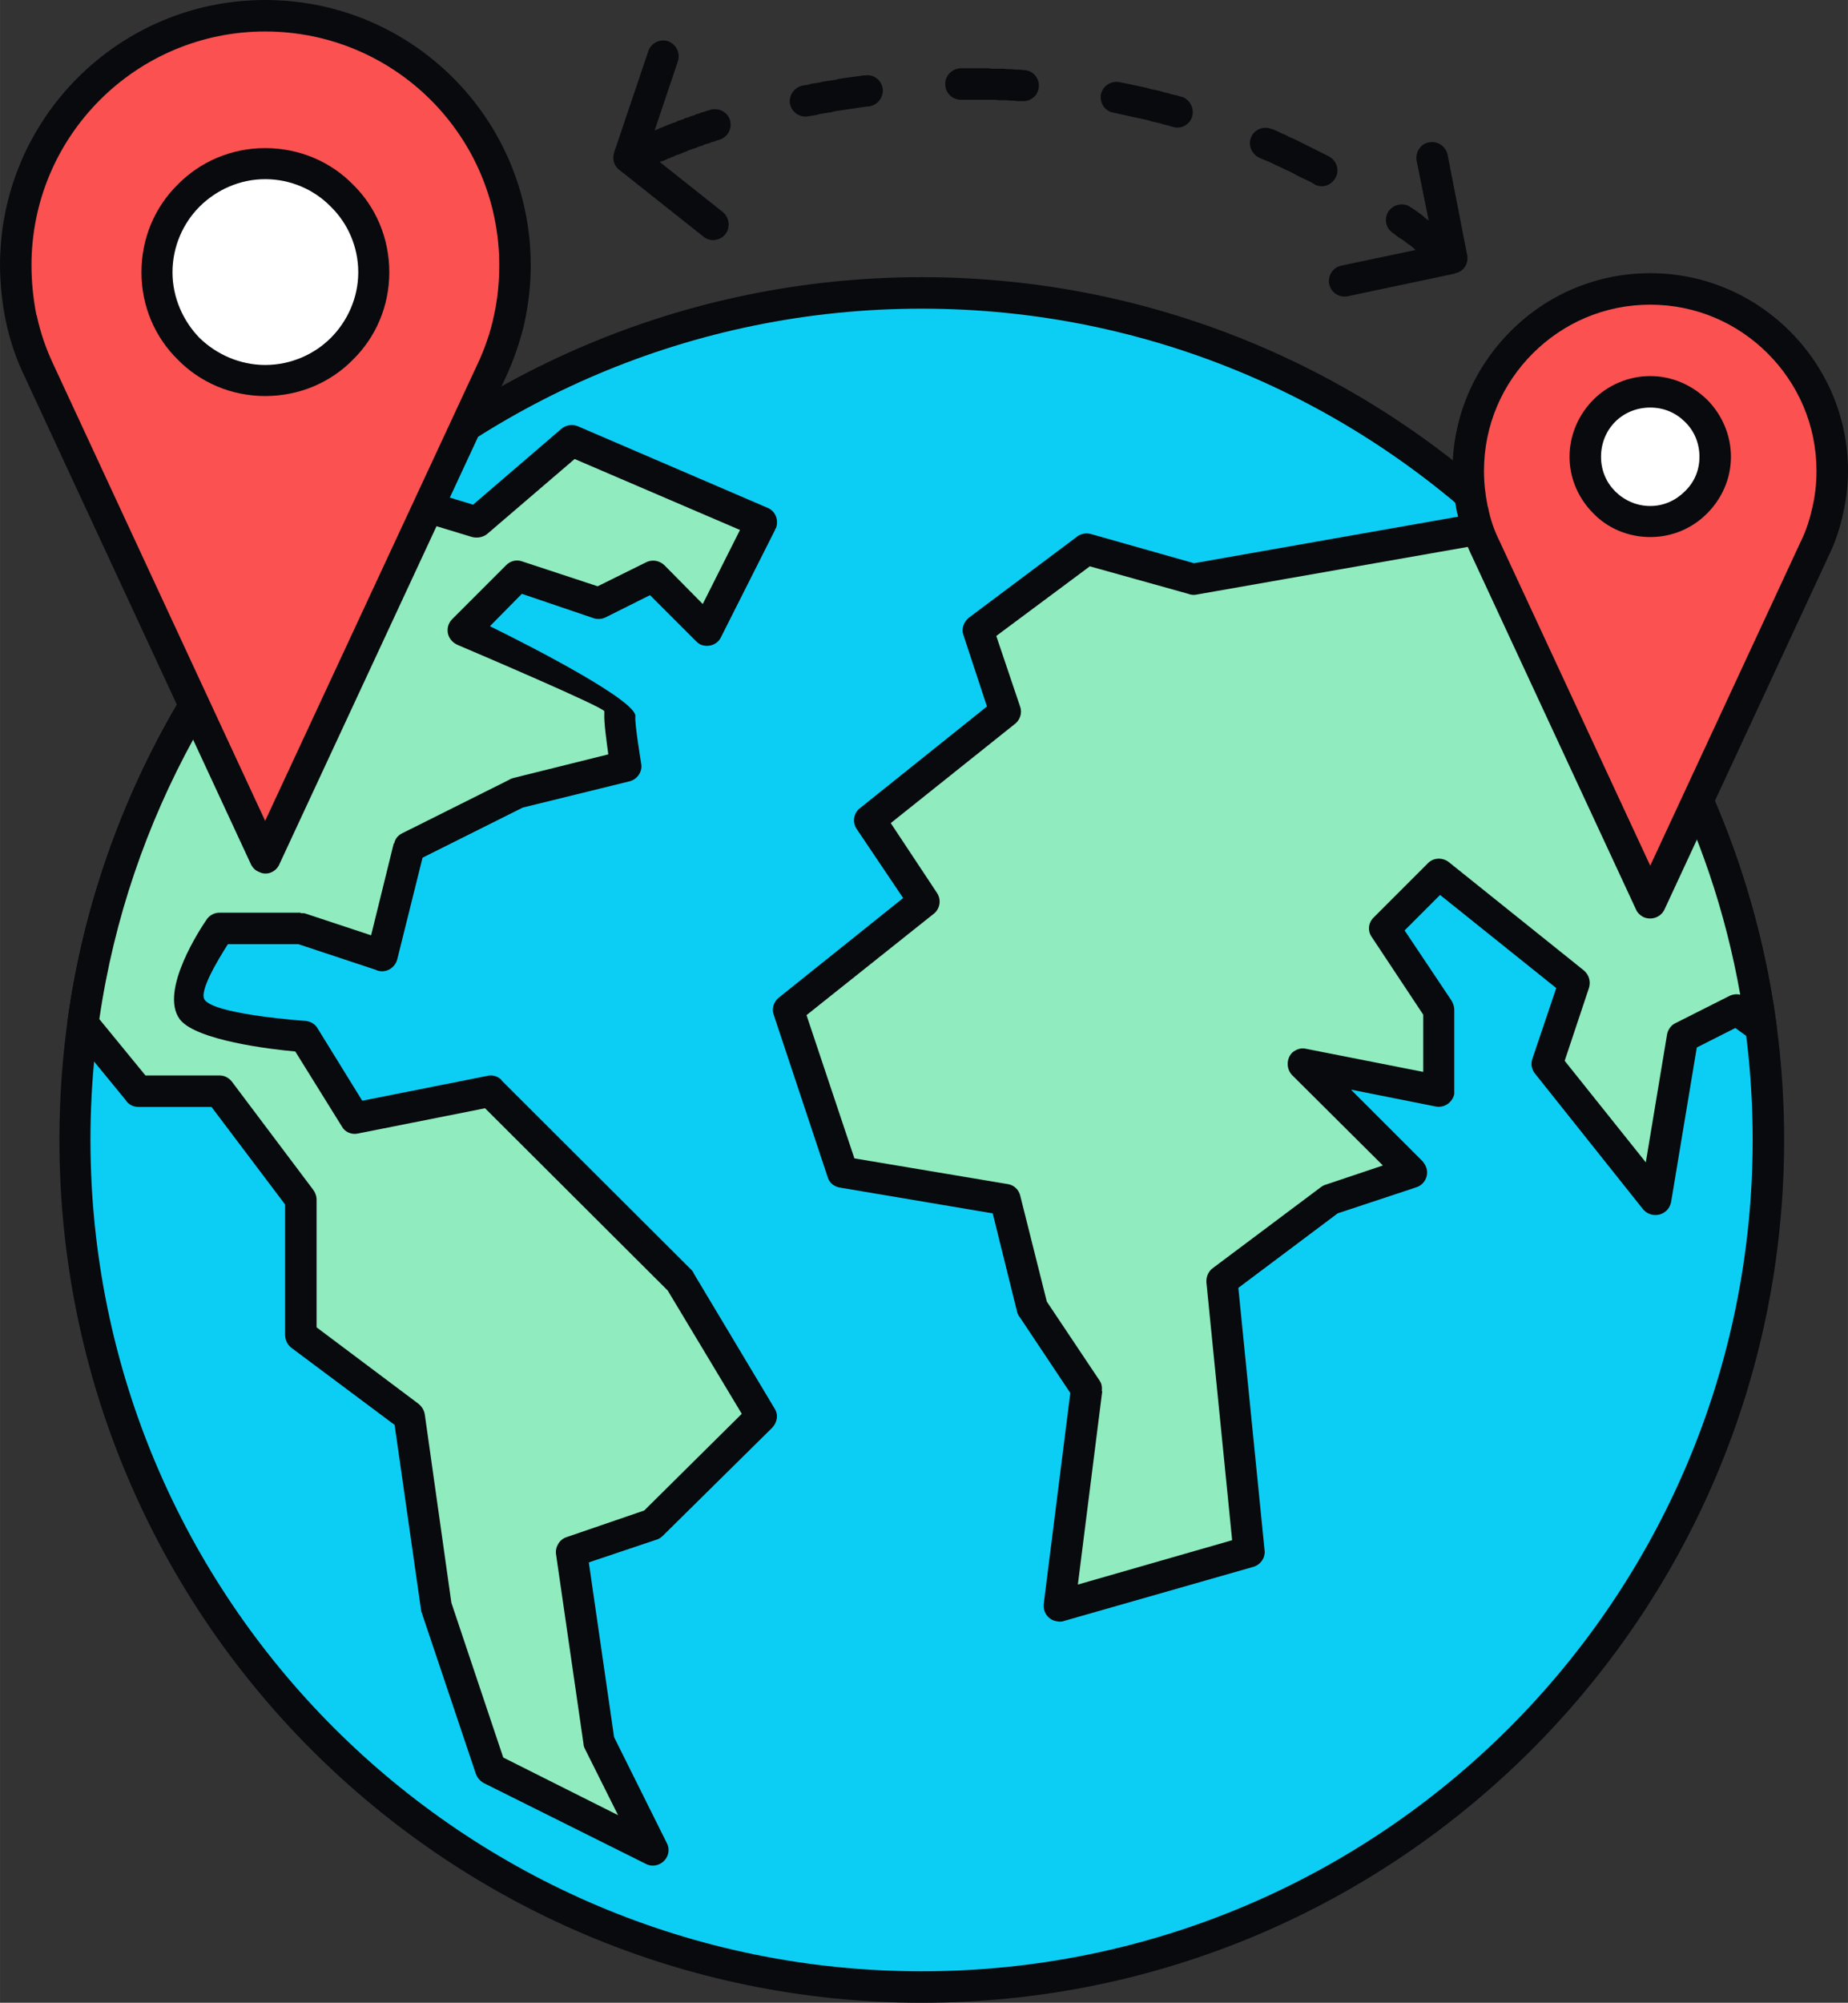 <svg clip-rule="evenodd" fill-rule="evenodd" height="45.156mm" image-rendering="optimizeQuality" shape-rendering="geometricPrecision" text-rendering="geometricPrecision" viewBox="0 0 4168 4516" width="41.677mm" xmlns="http://www.w3.org/2000/svg"><rect x="0" y="0" width="4168" height="4516" fill="#333333" stroke="none"/><g id="Layer_x0020_1"><g id="_339883056"><circle cx="2079" cy="2570" fill="#0ccef5" r="1910"/><g fill-rule="nonzero"><path d="m2079 625c537 0 1023 218 1375 570s570 838 570 1375c0 538-218 1024-570 1376s-838 570-1375 570-1024-218-1376-570-569-838-569-1376c0-537 217-1023 569-1375s839-570 1376-570zm1325 620c-339-339-808-549-1325-549-518 0-987 210-1326 549s-549 808-549 1325c0 518 210 987 549 1326s808 549 1326 549c517 0 986-210 1325-549s549-808 549-1326c0-517-210-986-549-1325z" fill="#080a0d"/><path d="m850 1109 225 68 214-183 428 183-122 244-122-122-123 61-183-61-122 122s356 172 353 189 14 117 14 117l-245 61-244 122-61 245-184-61h-183s-96 138-61 183 252 60 252 60l114 184 306-61 428 428 183 306-245 243-183 62 61 428 123 244-367-183-122-367-61-427-245-184v-305l-183-245h-183l-125-152c66-479 310-902 663-1199z" fill="#90ebbf"/><path d="m860 1075 207 63 199-171c11-9 25-11 37-6l428 184c18 7 26 28 19 46-1 1-2 2-2 4l-122 242c-8 17-29 24-47 16-3-2-6-4-9-7l-104-104-100 50c-8 4-18 5-27 2l-162-55-72 73c100 49 334 170 328 204-2 14 13 105 13 105 4 19-9 37-27 41l-240 59-226 113-57 229c-5 19-24 31-43 26-2-1-4-1-5-2l-175-58h-159c-21 33-67 108-52 126 25 33 226 47 227 47 12 1 23 8 28 18l100 162 282-56c12-3 24 1 32 9v1l428 427c3 3 5 6 6 9l182 304c9 14 6 31-5 43l-246 243c-4 4-8 7-13 9l-155 52 57 394 119 239c9 17 2 38-16 47-10 5-21 5-31 0l-367-183c-8-5-14-12-17-21l-123-366c0-3-1-5-1-7l-59-413-233-174c-9-7-14-18-14-29v-294l-166-220h-165c-12 0-23-6-29-16l-123-150c-7-8-9-18-8-27 33-241 111-468 223-672 116-210 270-396 452-549 9-8 22-10 33-7zm205 136-207-63c-169 145-312 320-421 517-106 193-180 406-213 633l104 127h167c11 0 21 5 28 14l182 242c5 6 9 15 9 24v288l228 171c8 6 14 14 16 25l60 425 117 349 259 130-74-148c-2-4-4-8-4-13l-62-428c-2-16 8-33 24-38l175-60 220-218-167-278-412-411-287 57c-14 3-29-3-36-16l-105-169c-56-5-223-25-260-72-49-64 50-211 59-224 6-10 17-17 30-17h183v1c4 0 8 0 11 1l148 49 51-207h1c2-10 8-18 18-23l242-121c3-2 6-3 10-4l213-53c-4-30-10-72-9-91 0-2 0-4 0-6 2-8-289-132-329-149-5-2-10-5-14-9-14-14-14-36 0-50l122-122c9-9 23-13 36-8l170 56 107-53c14-8 31-6 43 5l87 88 84-167-373-160-196 168c-9 8-22 11-35 8z" fill="#080a0d"/><path d="m3391 1183-700 123-240-68-245 183 61 184-305 244 122 184-306 244 122 367 367 61 61 244 123 184-62 488 428-122-61-611 245-183 183-61-245-245 306 61v-183l-122-183 122-123 306 245-62 183 245 306 61-367 122-61 55 39c-59-444-271-840-581-1133z" fill="#90ebbf"/><path d="m3380 1221-683 120c-6 1-12 0-17-2l-222-62-211 157 54 160c5 15-1 31-14 40l-278 222 104 157c11 16 7 38-9 49l-285 227 108 323 346 58c14 2 25 13 28 26l60 239 119 178c5 7 6 16 5 24h1l-55 436 348-100-58-581c-1-14 5-26 15-33l243-182c4-3 8-5 12-6l128-43-205-204c-13-14-13-36 0-50 9-8 21-12 32-9l264 52v-129l-116-175c-10-14-8-32 4-44l122-122c13-14 35-14 49-2l303 243c12 10 16 25 12 39l-55 165 183 229 48-289c2-11 10-21 19-25l123-62c7-3 15-4 23-2-33-187-93-363-177-526-95-186-220-353-368-496zm-687 49 692-122c10-2 22 1 30 9 160 152 294 330 396 528 98 192 166 404 196 627 1 8-1 17-7 25-11 16-33 19-49 8l-37-27-87 44-58 349c-2 8-6 16-13 21-15 12-37 10-50-5l-243-305c-8-9-11-22-7-34l54-160-262-210-80 80 105 157c4 6 7 14 7 22v183 7c-4 19-23 32-42 28l-191-38 162 162c3 4 6 8 8 14 6 18-4 38-22 44l-178 59-224 168 59 590c3 17-8 34-25 39l-427 122c-5 2-10 2-15 1-19-2-33-19-31-39l60-476-114-171c-3-3-5-8-6-12l-55-222-344-58c-13-2-24-10-28-23l-122-367c-5-13 0-29 11-38l281-225-105-156c-10-15-7-36 8-47l286-229-53-161c-5-13 0-29 12-39l243-182c8-7 20-10 32-7z" fill="#080a0d"/></g><path d="m3722 652c227 0 410 183 410 410 0 62-13 120-38 173l-372 801-372-801c-25-53-39-111-39-173 0-227 184-410 411-410z" fill="#fb5151"/><path d="m3722 616c123 0 234 50 315 131s131 192 131 315c0 33-4 65-11 96-7 32-17 63-31 92l-372 801c-8 17-29 25-47 17-8-4-14-10-17-17l-372-801c-14-29-24-60-31-92-1-1-1-2-1-3-6-30-10-61-10-93 0-123 50-234 131-315 80-81 192-131 315-131zm265 181c-68-68-161-110-265-110s-197 42-265 110-110 161-110 265c0 27 3 53 8 78 0 1 0 2 1 3 5 27 14 53 26 77l340 732 340-732c12-24 20-50 26-77 6-26 9-53 9-81 0-104-42-197-110-265z" fill="#080a0d" fill-rule="nonzero"/><circle cx="3722" cy="1030" fill="#fff" r="146"/><path d="m3722 848c50 0 95 21 128 53 33 33 54 79 54 129s-21 95-54 128-78 53-128 53-96-20-128-53c-33-33-54-78-54-128s21-96 54-129c32-32 78-53 128-53zm78 103c-20-20-47-32-78-32s-59 12-79 32-32 48-32 79 12 58 32 78 48 33 79 33 58-13 78-33c21-20 33-47 33-78s-12-59-33-79z" fill="#080a0d" fill-rule="nonzero"/><path d="m598 35c311 0 564 252 564 563 0 85-19 165-53 238l-511 1098-510-1098c-34-73-53-153-53-238 0-311 252-563 563-563z" fill="#fb5151"/><path d="m598 0c331 0 599 268 599 598 0 44-5 88-14 129v1c-10 42-24 83-42 122l-511 1099c-8 18-29 26-46 17-8-3-14-9-18-17l-510-1099c-19-39-33-80-42-122 0-1 0-3-1-4-8-41-13-83-13-126 0-330 268-598 598-598zm528 598c0-291-236-527-528-527-291 0-527 236-527 527 0 39 4 76 11 112 0 0 1 1 1 2 8 38 21 75 37 109l478 1030 479-1030c16-34 29-71 37-109 8-36 12-74 12-114z" fill="#080a0d" fill-rule="nonzero"/><path d="m1494 363c-18 8-38 0-46-18-8-17 0-38 18-46l1-1h1l1-1h1 1l1-1h1l1-1h1l1-1h2l1-1 2-1h2l1-1 2-1 2-1 2-1h2l2-1 2-1 2-1 3-1 2-1 3-1 2-1 3-1 2-1 3-1 3-1 3-1 3-1 3-2 3-1 3-1 3-1 4-1 3-2 3-1 4-1 3-1 4-2 4-1 4-1 3-2 4-1 4-1 4-2 4-1 4-1 5-2 4-1 3-1c19-6 39 4 45 22 6 19-4 39-23 45l-3 1-4 1-4 2-4 1-4 1-4 2-4 1-4 1-3 1-4 2-3 1-4 1-3 1-4 2-3 1-3 1-3 1-3 1-3 1-3 1-3 2-3 1-3 1-2 1-3 1-2 1-3 1-2 1-3 1h-2l-2 1-2 1-2 1-2 1-2 1h-2l-2 1-1 1-2 1h-2l-1 1h-1l-2 1-1 1h-1-1l-1 1h-1l-1 1h-1l-1 1h-1zm1771 167c15 12 17 34 5 49s-34 18-49 6l-10-8-9-7-10-7-9-8-10-7-9-7-10-6-9-7-4-3c-16-11-20-33-9-49 12-16 34-20 49-9l5 3 10 7 10 7 9 8 10 7 10 8 10 7 10 8zm-267-177c17 10 24 31 14 48-9 17-30 24-47 15l-1-1-9-5-10-5-9-4-10-5-9-5-10-5-9-4-10-5-9-4-10-5-9-4-10-4-9-4c-18-8-27-29-19-47 7-17 28-26 46-18h1l10 4 10 5 10 4 9 5 10 4 10 5 10 5 10 5 10 5 10 5 10 5 10 5zm-333-135c18 6 29 25 24 44s-25 30-44 24h-1l-9-3-9-2-10-3-9-2-9-2-9-3-9-2-9-2-10-2-9-2-9-2-9-2-9-2-9-2-5-1c-19-3-31-22-28-41 4-19 22-31 41-28l5 1 10 2 9 2 10 2 9 2 10 2 9 2 10 3 10 2 9 2 10 3 9 2 10 3 10 2 9 3zm-355-60c20 1 34 18 33 37-1 20-18 34-37 33h-2-8l-9-1h-8l-9-1h-8-9l-8-1h-8-9-8-8-8-9-8-8-8-3c-20 0-36-15-36-35-1-19 15-35 34-36h4 9 8 8 9 9 8 9l8 1h9 9 9l8 1h9l9 1h9l9 1zm-359 12c20-3 37 11 40 30 2 19-11 37-31 40h-3l-7 1-7 1-7 1-7 1-7 1-7 1-6 1-7 1-7 1-7 1-6 1-7 2-7 1-6 1-7 1-6 1-6 2-7 1-6 1-6 1c-19 4-38-8-42-27s9-38 28-42l6-1 7-1 6-2 7-1 6-1 7-1 7-2 7-1 7-1 7-1 7-1 7-2 7-1 7-1 7-1 7-1 7-1 8-1 7-1 7-1z" fill="#080a0d" fill-rule="nonzero"/><path d="m3195 362c-3-19 9-38 28-41 19-4 38 9 42 28l44 226c4 19-8 38-27 41l-1 1-241 51c-19 4-38-8-42-27s8-38 27-42l209-44z" fill="#080a0d" fill-rule="nonzero"/><circle cx="598" cy="614" fill="#fff" r="245"/><path d="m598 334c78 0 148 31 198 82 51 50 82 120 82 198 0 77-31 147-82 197-50 51-120 82-198 82-77 0-147-31-197-82-51-50-82-120-82-197 0-78 31-148 82-198 50-51 120-82 197-82zm148 132c-37-38-90-62-148-62-57 0-110 24-148 62-37 37-61 90-61 148 0 57 24 110 61 148 38 37 91 61 148 61 58 0 111-24 148-61 38-38 62-91 62-148 0-58-24-111-62-148z" fill="#080a0d" fill-rule="nonzero"/><path d="m1462 116c6-19 26-29 45-23 18 7 28 26 22 45l-69 205 170 135c15 12 18 35 6 50s-34 18-49 6l-189-150c-12-8-18-24-13-40z" fill="#080a0d" fill-rule="nonzero"/></g></g></svg>